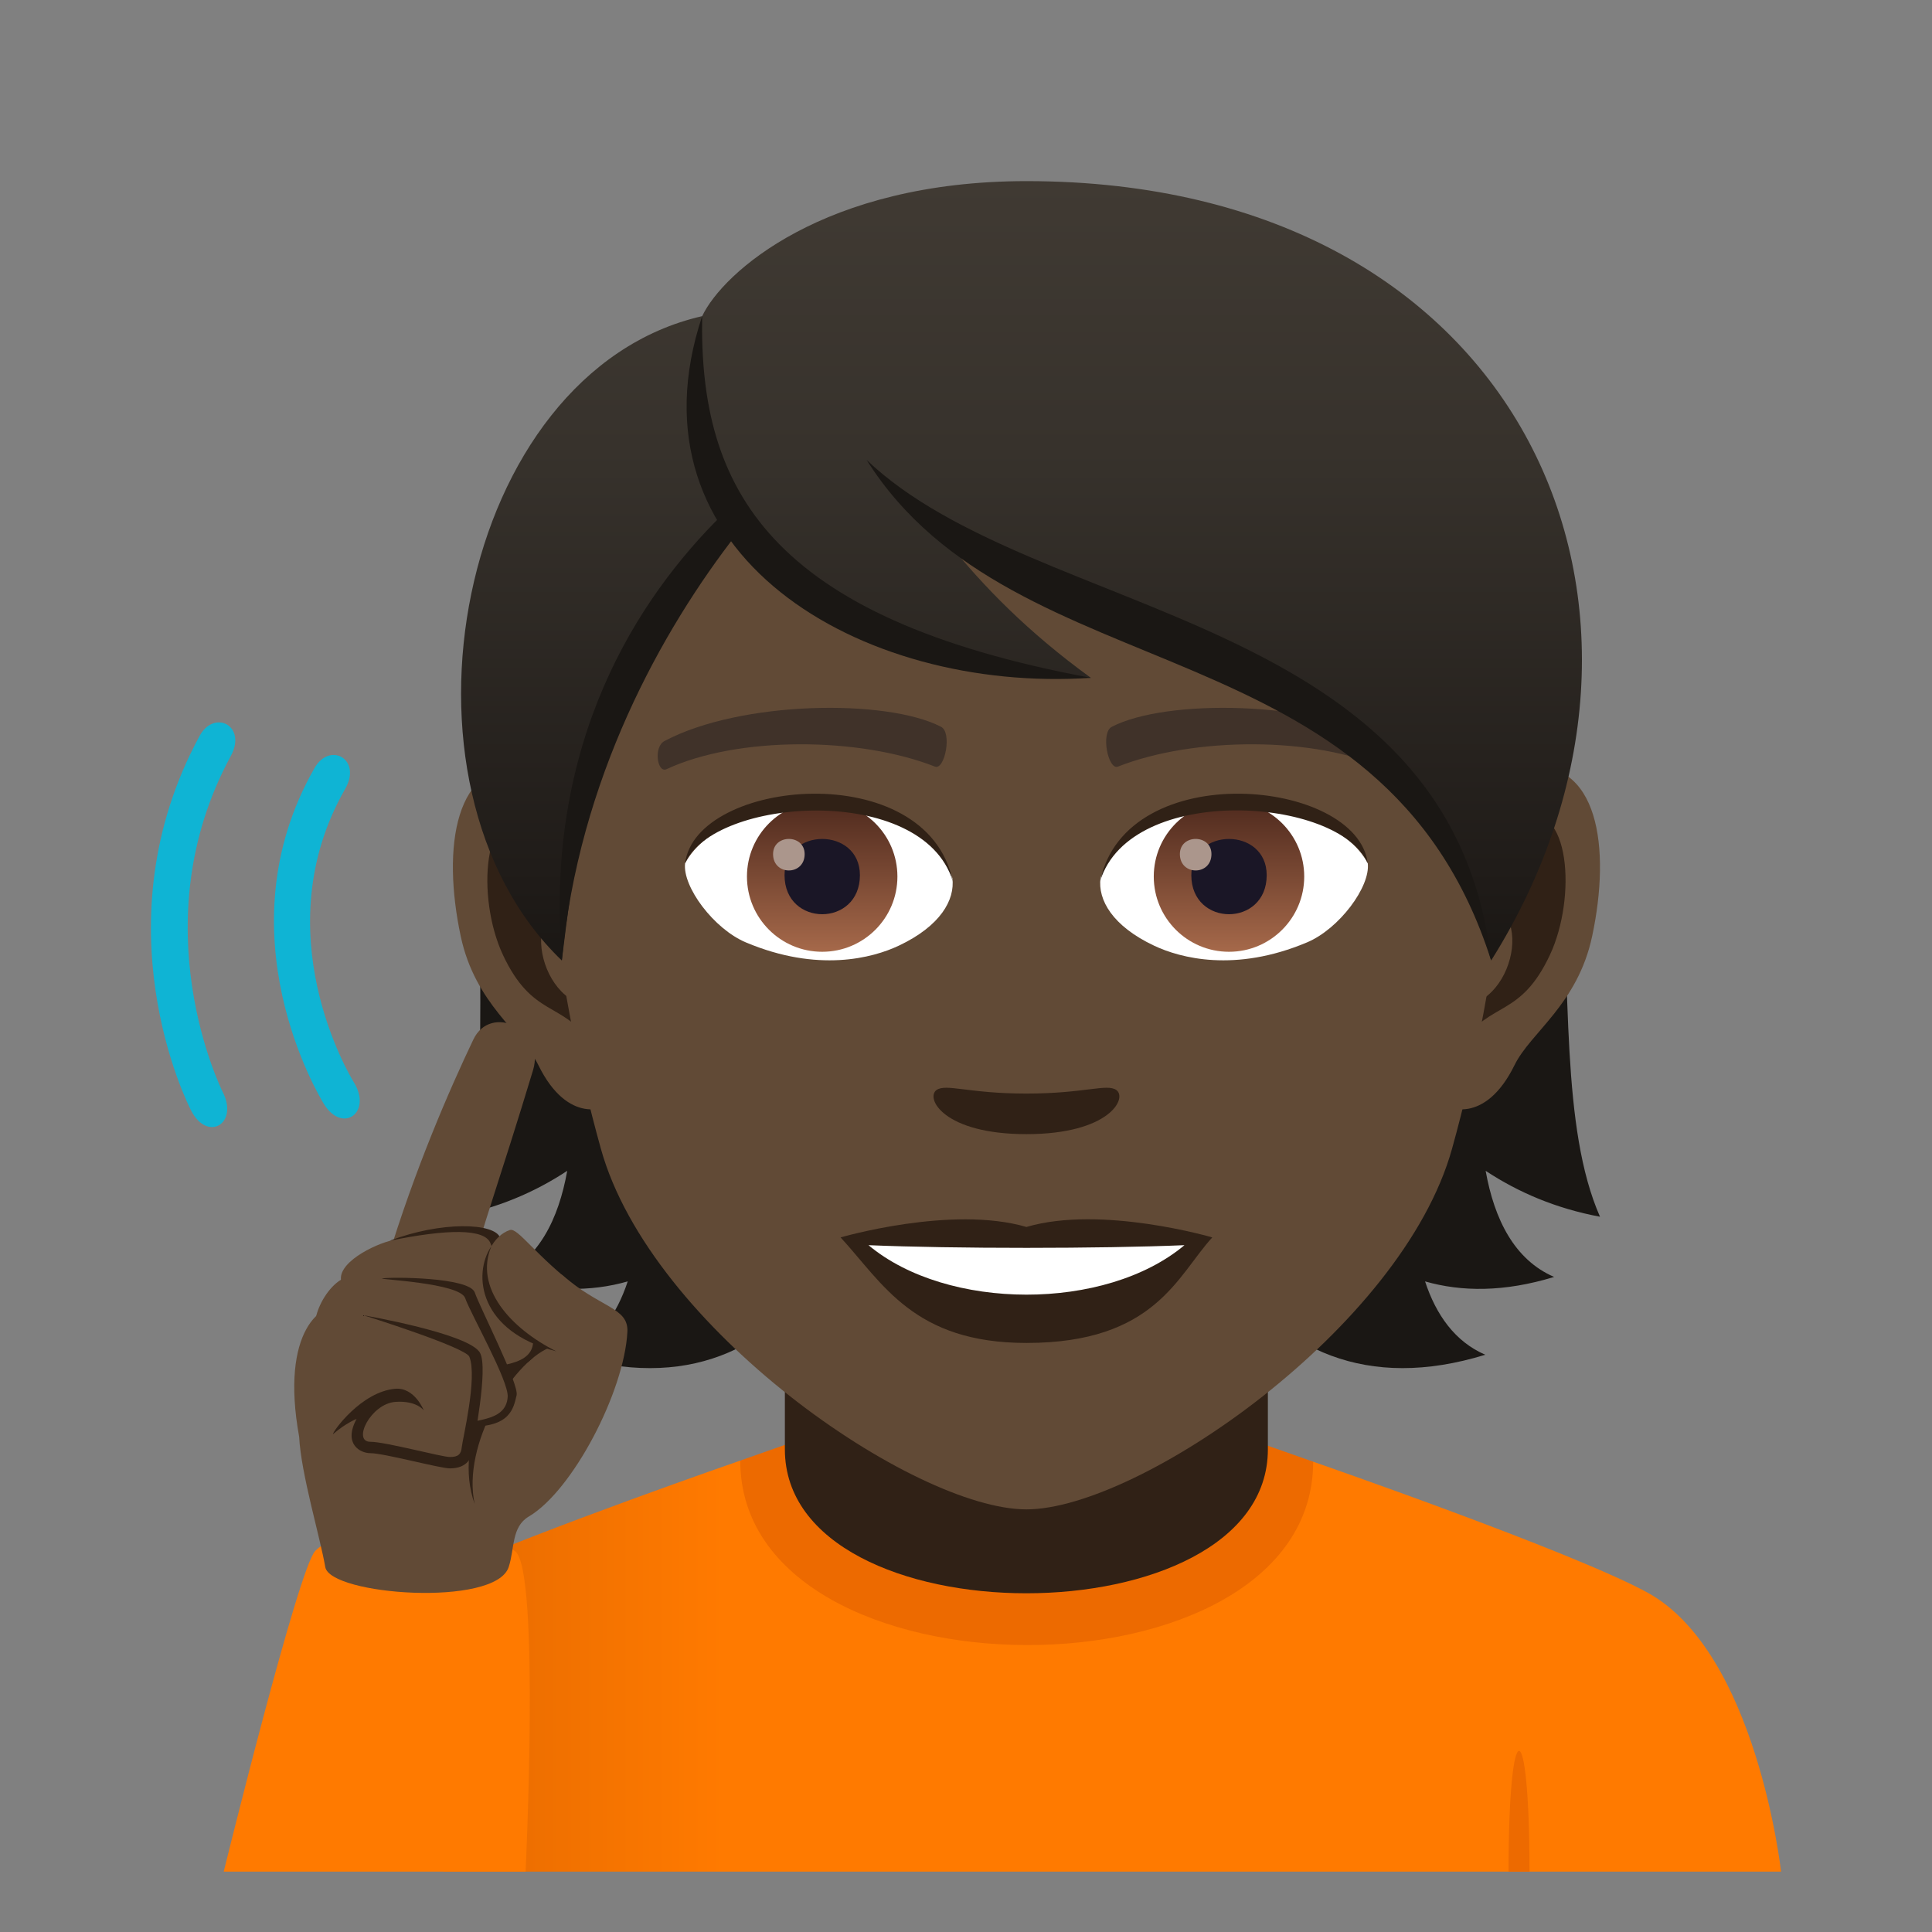 <?xml version="1.0" encoding="utf-8"?>
<!-- Generator: Adobe Illustrator 15.0.0, SVG Export Plug-In . SVG Version: 6.00 Build 0)  -->
<!DOCTYPE svg PUBLIC "-//W3C//DTD SVG 1.1//EN" "http://www.w3.org/Graphics/SVG/1.1/DTD/svg11.dtd">
<svg version="1.1" id="Layer_1" xmlns:x="http://ns.adobe.com/Extensibility/1.0/" xmlns:i="http://ns.adobe.com/AdobeIllustrator/10.0/" xmlns:graph="http://ns.adobe.com/Graphs/1.0/"
	 xmlns="http://www.w3.org/2000/svg" xmlns:xlink="http://www.w3.org/1999/xlink" xmlns:a="http://ns.adobe.com/AdobeSVGViewerExtensions/3.0/"
	 x="0px" y="0px" width="64px" height="64px" viewBox="0 0 64 64" enable-background="new 0 0 64 64" xml:space="preserve">
<rect x="0" y="0" width="64" height="64" fill="#808080" stroke="none"/>
<linearGradient id="SVGID_1_" gradientUnits="userSpaceOnUse" x1="1723.926" y1="55.191" x2="1773.926" y2="55.191" gradientTransform="matrix(-1 0 0 1 1782.926 0)">
	<stop  offset="0.7" style="stop-color:#FF7A00"/>
	<stop  offset="1" style="stop-color:#D86100"/>
	<a:midPointStop  offset="0.7" style="stop-color:#FF7A00"/>
	<a:midPointStop  offset="0.5" style="stop-color:#FF7A00"/>
	<a:midPointStop  offset="1" style="stop-color:#D86100"/>
</linearGradient>
<path fill="url(#SVGID_1_)" d="M14.69,52.114c3.359-1.491,9.832-3.73,9.832-3.73L43.5,48.421c0,0,8.566,2.966,11.067,4.331
	C58.193,54.729,59,62,59,62H14.69V52.114z"/>
<path fill="#ED6A00" d="M49.973,62h0.694C50.667,56.667,49.973,56.667,49.973,62z"/>
<path fill="#ED6A00" d="M43.5,48.421c0,8.123-18.978,8.086-18.978-0.037l1.708-0.601h15.459L43.5,48.421z"/>
<path fill="#302116" d="M42,48.011c0,6.358-16,6.358-16,0c0-2.164,0-7.035,0-7.035h16C42,40.976,42,45.847,42,48.011z"/>
<path fill="#1A1714" d="M49.214,38.785c1.083,0.715,2.331,1.248,3.788,1.521c-2.587-5.888,1.313-18.237-6.682-27.311
	c-11.271,0.337-12.829,36.722,2.882,31.883c-1-0.433-1.628-1.315-1.995-2.43c1.211,0.347,2.626,0.358,4.275-0.148
	C50.17,41.734,49.502,40.398,49.214,38.785z"/>
<path fill="#1A1714" d="M20.923,12.995c-7.995,9.073-3.334,21.423-5.921,27.311c1.456-0.272,2.706-0.806,3.788-1.521
	c-0.288,1.613-0.957,2.949-2.269,3.515c1.647,0.507,3.063,0.495,4.273,0.148c-0.367,1.114-0.993,1.997-1.993,2.43
	C34.511,49.717,32.194,13.332,20.923,12.995z"/>
<path id="Path_2280_" fill="#614A36" d="M50.444,25.392c-2.546,0.308-4.383,8.816-2.783,11.061c0.225,0.314,1.536,0.813,2.509-1.168
	c0.538-1.097,2.093-2.012,2.573-4.276C53.361,28.109,52.978,25.085,50.444,25.392z"/>
<path id="Path_2279_" fill="#614A36" d="M17.561,25.392c2.546,0.308,4.384,8.816,2.782,11.061c-0.224,0.314-1.537,0.813-2.508-1.168
	c-0.539-1.097-2.094-2.012-2.574-4.276C14.644,28.109,15.028,25.085,17.561,25.392z"/>
<path id="Path_2278_" fill="#302116" d="M50.375,27.023c-0.664,0.208-1.389,1.219-1.782,2.896c2.322-0.498,1.742,3.361-0.275,3.435
	c0.018,0.388,0.045,0.788,0.092,1.208c0.973-1.41,1.96-0.844,2.938-2.94C52.229,29.731,52.02,26.508,50.375,27.023z"/>
<path id="Path_2277_" fill="#302116" d="M19.411,29.916c-0.394-1.674-1.116-2.685-1.78-2.892c-1.645-0.516-1.855,2.708-0.975,4.599
	c0.979,2.097,1.966,1.53,2.939,2.94c0.048-0.422,0.074-0.821,0.091-1.209C17.689,33.258,17.118,29.446,19.411,29.916z"/>
<path fill="#614A36" d="M34.002,9.035C22.973,9.035,17.66,18,18.324,29.527c0.137,2.317,0.782,5.66,1.58,8.524
	C21.558,44.006,30.285,50,34.002,50c3.716,0,12.443-5.994,14.099-11.948c0.797-2.864,1.442-6.207,1.579-8.524
	C50.343,18,45.032,9.035,34.002,9.035z"/>
<path id="Path_2276_" fill="#403229" d="M45.983,24.543c-2.521-1.333-7.349-1.399-9.146-0.47c-0.386,0.179-0.131,1.443,0.193,1.323
	c2.505-0.99,6.548-1.012,8.893,0.084C46.236,25.623,46.366,24.728,45.983,24.543z"/>
<path id="Path_2275_" fill="#403229" d="M22.021,24.543c2.521-1.333,7.346-1.399,9.146-0.47c0.384,0.179,0.131,1.443-0.193,1.323
	c-2.51-0.99-6.546-1.012-8.894,0.084C21.768,25.623,21.639,24.728,22.021,24.543z"/>
<path id="Path_2274_" fill="#302116" d="M36.979,36.107c-0.315-0.219-1.054,0.119-2.977,0.119c-1.921,0-2.66-0.338-2.977-0.119
	c-0.376,0.266,0.225,1.463,2.977,1.463C36.755,37.57,37.356,36.373,36.979,36.107z"/>
<path id="Path_2273_" fill="#302116" d="M34.002,40.645c-2.48-0.727-6.156,0.346-6.156,0.346c1.4,1.523,2.426,3.496,6.156,3.496
	c4.273,0,5.001-2.241,6.157-3.496C40.159,40.99,36.481,39.913,34.002,40.645z"/>
<path id="Path_2272_" fill="#FFFFFF" d="M28.77,41.248c2.601,2.178,7.851,2.193,10.467,0C36.465,41.366,31.56,41.367,28.77,41.248z"
	/>
<path id="Path_2271_" fill="#FFFFFF" d="M31.548,29.085c0.095,0.729-0.401,1.593-1.773,2.241c-0.872,0.412-2.684,0.896-5.065-0.107
	c-1.067-0.448-2.108-1.849-2.015-2.622C23.985,26.167,30.34,25.811,31.548,29.085z"/>
<linearGradient id="Oval_1_" gradientUnits="userSpaceOnUse" x1="-423.412" y1="477.466" x2="-423.412" y2="478.225" gradientTransform="matrix(6.57 0 0 -6.57 2809.093 3168.528)">
	<stop  offset="0" style="stop-color:#A6694A"/>
	<stop  offset="1" style="stop-color:#4F2A1E"/>
	<a:midPointStop  offset="0" style="stop-color:#A6694A"/>
	<a:midPointStop  offset="0.5" style="stop-color:#A6694A"/>
	<a:midPointStop  offset="1" style="stop-color:#4F2A1E"/>
</linearGradient>
<circle id="Oval_304_" fill="url(#Oval_1_)" cx="27.236" cy="29.037" r="2.492"/>
<path id="Path_2270_" fill="#1A1626" d="M25.989,28.991c0,1.725,2.497,1.725,2.497,0C28.486,27.391,25.989,27.391,25.989,28.991z"/>
<path id="Path_2269_" fill="#AB968C" d="M25.609,28.293c0,0.723,1.046,0.723,1.046,0C26.655,27.623,25.609,27.623,25.609,28.293z"/>
<path id="Path_2268_" fill="#302116" d="M31.56,29.182c-1.013-3.252-7.924-2.772-8.865-0.585
	C23.042,25.796,30.696,25.057,31.56,29.182z"/>
<path id="Path_2267_" fill="#FFFFFF" d="M36.456,29.085c-0.095,0.729,0.401,1.593,1.773,2.241c0.872,0.412,2.684,0.896,5.065-0.107
	c1.069-0.448,2.108-1.849,2.015-2.622C44.021,26.167,37.664,25.811,36.456,29.085z"/>
<linearGradient id="Oval_2_" gradientUnits="userSpaceOnUse" x1="-424.059" y1="477.466" x2="-424.059" y2="478.225" gradientTransform="matrix(6.57 0 0 -6.57 2826.823 3168.528)">
	<stop  offset="0" style="stop-color:#A6694A"/>
	<stop  offset="1" style="stop-color:#4F2A1E"/>
	<a:midPointStop  offset="0" style="stop-color:#A6694A"/>
	<a:midPointStop  offset="0.5" style="stop-color:#A6694A"/>
	<a:midPointStop  offset="1" style="stop-color:#4F2A1E"/>
</linearGradient>
<circle id="Oval_303_" fill="url(#Oval_2_)" cx="40.712" cy="29.037" r="2.492"/>
<path id="Path_2266_" fill="#1A1626" d="M39.464,28.991c0,1.725,2.497,1.725,2.497,0C41.961,27.391,39.464,27.391,39.464,28.991z"/>
<path id="Path_2265_" fill="#AB968C" d="M39.085,28.293c0,0.723,1.046,0.723,1.046,0C40.131,27.623,39.085,27.623,39.085,28.293z"/>
<path id="Path_2264_" fill="#302116" d="M36.445,29.182c1.012-3.251,7.919-2.786,8.864-0.585
	C44.96,25.796,37.308,25.057,36.445,29.182z"/>
<linearGradient id="SVGID_2_" gradientUnits="userSpaceOnUse" x1="39.523" y1="31.818" x2="39.523" y2="6" gradientTransform="matrix(1 0 0 1 -5.686 0)">
	<stop  offset="0" style="stop-color:#1A1714"/>
	<stop  offset="0.095" style="stop-color:#1F1B18"/>
	<stop  offset="0.655" style="stop-color:#37322C"/>
	<stop  offset="1" style="stop-color:#403A33"/>
	<a:midPointStop  offset="0" style="stop-color:#1A1714"/>
	<a:midPointStop  offset="0.4" style="stop-color:#1A1714"/>
	<a:midPointStop  offset="1" style="stop-color:#403A33"/>
</linearGradient>
<path fill="url(#SVGID_2_)" d="M34.004,6c-6.712,0-10.064,3.035-10.744,4.473c-8.113,1.852-10.723,15.515-4.649,21.345
	c0.755-6.211,1.48-10.202,5.617-14.405c2.412,3.227,7.424,5.042,11.91,5.042c-2.124-1.541-3.573-3.051-4.71-4.458
	c7.493,3.433,15.885,5.63,17.968,13.821C56.604,20.359,50.616,6,34.004,6z"/>
<path fill="#FF7A00" d="M7.411,62c0,0,2.467-10.029,3.031-10.623c1.053-1.104,5.824-0.666,6.635,0.021S17.411,62,17.411,62H7.411z"
	/>
<path fill="#614A36" d="M18.604,42.221c-1.18,0.689-5.258,1.887-7.215,1.109c-0.703-0.279-2.121,0.73-1.479,4.266v0.002
	c0.061,1.221,0.695,3.324,0.865,4.313c0.162,0.93,5.635,1.336,6.076,0c0.201-0.613,0.086-1.33,0.666-1.674
	c1.449-0.855,3.16-4.129,3.266-6.115C20.827,43.297,19.864,43.33,18.604,42.221z"/>
<path fill="#614A36" d="M12.815,41.791c0.924-3.057,2.07-5.686,2.865-7.355c0.572-1.203,2.389-0.35,1.979,1.01
	c-1.043,3.459-1.85,5.715-1.947,6.346C15.612,42.42,12.815,41.791,12.815,41.791z"/>
<path fill="#302116" d="M17.724,44.549l0.457,0.102c-1.227,0.518-2.885,3.195-2.457,5.17C14.979,47.756,16.468,45.148,17.724,44.549
	z"/>
<path fill="#614A36" d="M11.483,42.723c-0.648-0.602,0.502-1.314,1.279-1.572c1.838-0.613,3.631-0.611,3.809-0.1
	s1.498,3.111,1.309,3.443C16.591,46.746,13.03,44.15,11.483,42.723z"/>
<path fill="#302116" d="M16.571,41.008c-0.178-0.512-1.975-0.553-3.656,0.092c1.893-0.387,3.16-0.414,3.338,0.098
	s1.439,2.725,1.408,3.264c-0.051,0.932-1.668,0.68-1.566,0.992c1.379,0.029,1.754-0.6,1.861-1.037
	C18.046,44.047,16.749,41.52,16.571,41.008z"/>
<path fill="#614A36" d="M18.427,44.764c-3.129-1.102-2.627-3.656-1.537-4.018c0.266-0.09,0.857,0.865,2.334,1.971
	C19.468,42.898,18.521,44.717,18.427,44.764z"/>
<path fill="#302116" d="M16.278,41.283c-0.639,0.945-0.389,2.84,2.148,3.48C16.903,43.998,15.702,42.652,16.278,41.283z"/>
<path fill="#614A36" d="M10.64,44.529c-0.65-0.6,0.303-2.352,1.119-2.262c2.178,0.238,3.791,0.078,3.969,0.592
	c0.176,0.512,1.498,3.111,1.309,3.441C15.747,48.555,12.187,45.959,10.64,44.529z"/>
<path fill="#302116" d="M15.728,42.816c-0.178-0.512-2.775-0.518-3.066-0.467c-0.201,0.033,2.572,0.143,2.748,0.654
	c0.178,0.514,1.438,2.725,1.408,3.266c-0.051,0.93-1.393,0.676-1.293,0.988c1.379,0.029,1.482-0.598,1.588-1.035
	C17.202,45.855,15.903,43.328,15.728,42.816z"/>
<path fill="#302116" d="M15.905,44.822c-0.324-0.641-3.854-1.25-3.854-1.25s3.369,1.055,3.498,1.373
	c0.273,0.688-0.23,2.746-0.252,2.99s-0.123,0.33-0.393,0.33c-0.279,0-2.131-0.504-2.637-0.504c-0.604,0,0.008-1.262,0.834-1.322
	c0.711-0.049,0.939,0.285,0.939,0.285s-0.303-0.775-0.949-0.719c-1.121,0.098-2.066,1.41-2.063,1.506
	c0.439-0.379,0.783-0.506,0.783-0.506c-0.447,0.834,0.125,1.133,0.455,1.133c0.455,0,2.307,0.504,2.637,0.504
	c0.586,0,0.742-0.367,0.768-0.676C15.696,47.73,16.177,45.357,15.905,44.822z"/>
<path fill="#0FB4D4" d="M10.419,25.443c-3.131,5.473,0.174,10.905,0.314,11.133c0.619,0.992,1.604,0.276,0.99-0.721
	c-0.123-0.199-3.006-4.968-0.291-9.718C12.003,25.145,10.921,24.559,10.419,25.443z"/>
<path fill="#0FB4D4" d="M6.613,24.376C3.228,30.61,6.202,36.54,6.331,36.788c0.544,1.058,1.586,0.435,1.044-0.62
	c-0.027-0.057-2.761-5.542,0.271-11.125C8.19,24.041,7.099,23.487,6.613,24.376z"/>
<path fill="#1A1714" d="M23.26,10.472c-0.103,5.72,2.208,10,12.879,11.982C28.488,22.97,20.639,18.348,23.26,10.472z"/>
<path fill="#1A1714" d="M23.93,17.048c-2.786,2.746-5.913,7.504-5.319,14.77c0.554-6.005,3.313-10.949,5.811-14.153
	C24.244,17.472,24.08,17.266,23.93,17.048z"/>
<path fill="#1A1714" d="M28.707,15.235c5.595,5.341,19.345,4.994,20.688,16.582C45.808,20.546,33.649,23.074,28.707,15.235z"/>
</svg>
